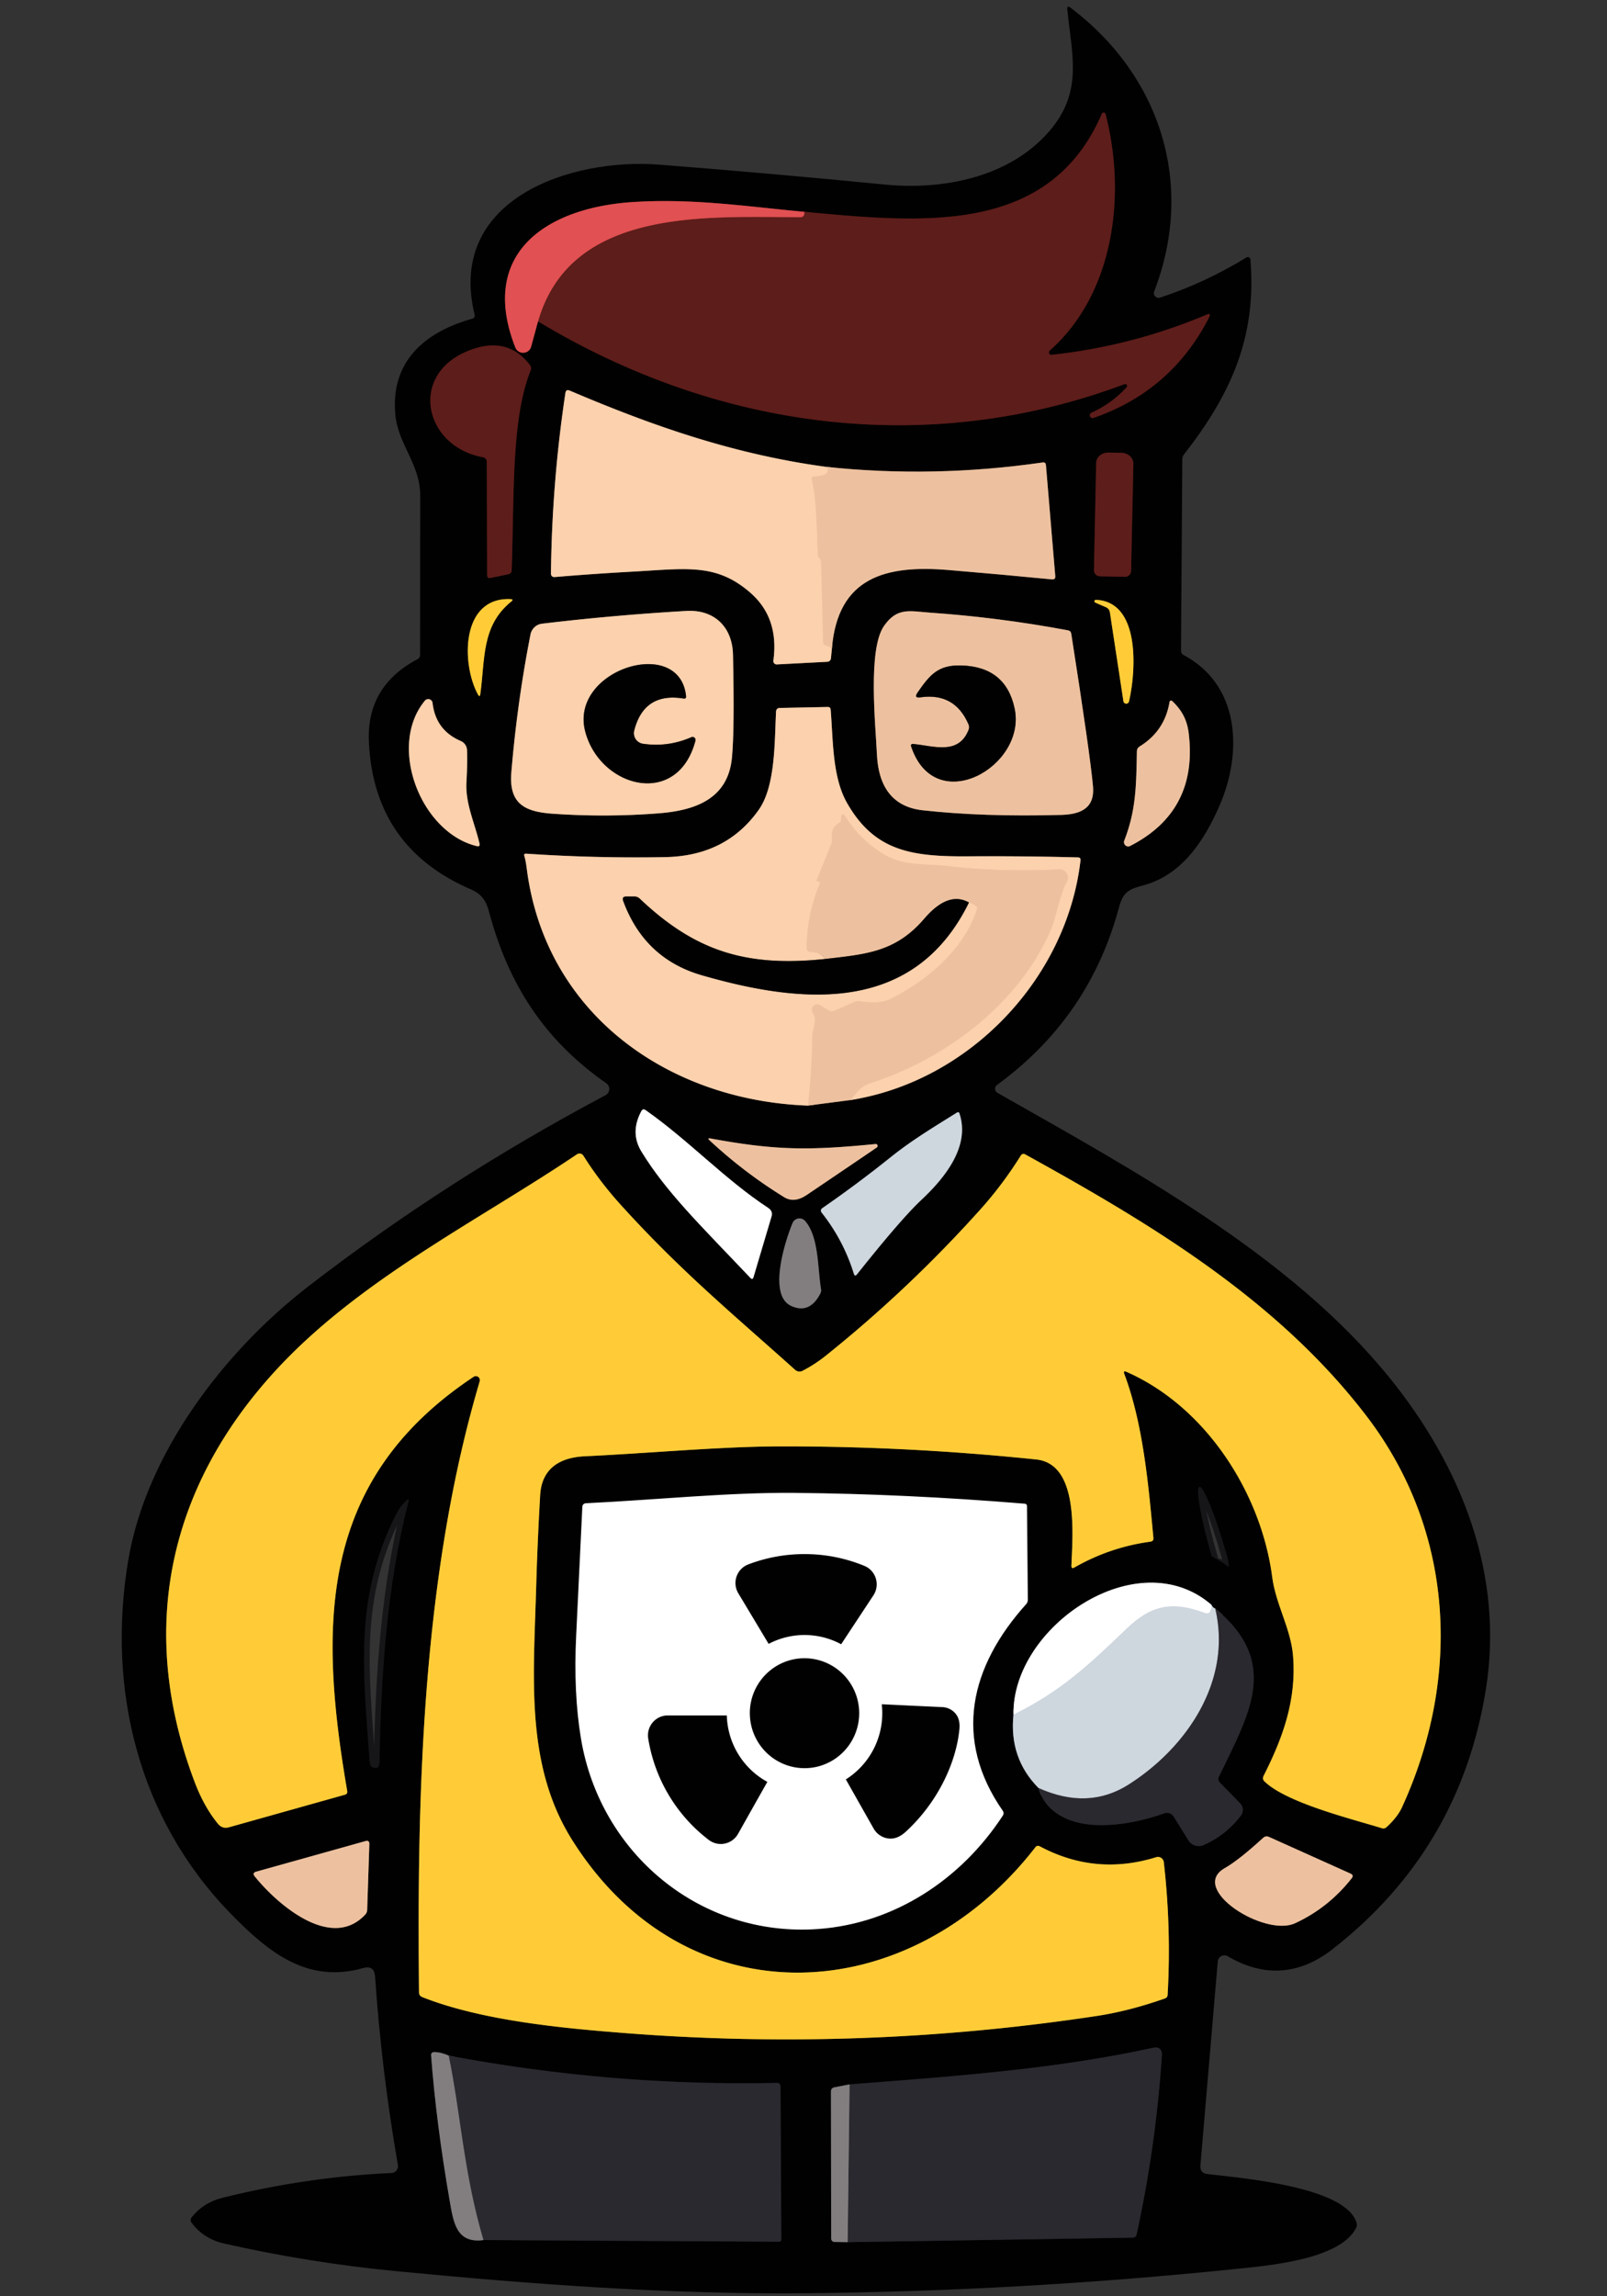 <?xml version="1.0" encoding="UTF-8" standalone="no"?>
<svg
   version="1.1"
   viewBox="0 0 350 500"
   id="svg391"
   sodipodi:docname="nuclear-boy.svg"
   inkscape:version="1.2.2 (b0a8486541, 2022-12-01)"
   width="350"
   height="500"
   xmlns:inkscape="http://www.inkscape.org/namespaces/inkscape"
   xmlns:sodipodi="http://sodipodi.sourceforge.net/DTD/sodipodi-0.dtd"
   xmlns="http://www.w3.org/2000/svg"
   xmlns:svg="http://www.w3.org/2000/svg">
  <rect x="0" y="0" width="350" height="500" fill="#333333" stroke="none"/>
  <defs
     id="defs395" />
  <sodipodi:namedview
     id="namedview393"
     pagecolor="#ffffff"
     bordercolor="#000000"
     borderopacity="0.25"
     inkscape:showpageshadow="2"
     inkscape:pageopacity="0.0"
     inkscape:pagecheckerboard="0"
     inkscape:deskcolor="#d1d1d1"
     showgrid="true"
     inkscape:zoom="2"
     inkscape:cx="146.25"
     inkscape:cy="153.75"
     inkscape:window-width="1366"
     inkscape:window-height="768"
     inkscape:window-x="0"
     inkscape:window-y="0"
     inkscape:window-maximized="1"
     inkscape:current-layer="svg391"
     inkscape:pageshadow="0">
    <inkscape:grid
       type="xygrid"
       id="grid1834"
       originx="0"
       originy="0" />
  </sodipodi:namedview>
  <g
     id="g2043"
     transform="matrix(0.998,0,0,1.003,-73.786,-2.011)">
    <path
       stroke="#71292a"
       vector-effect="non-scaling-stroke"
       d="m 249.442,47.99 c -12.467,-1.142 -24.375,-2.98 -37.537,-2.111 -18.539,1.229 -33.613,10.94 -25.517,31.552 a 1.825,1.825 0 0 0 3.464,-0.186 l 1.502,-5.476"
       id="path227"
       style="fill:none;stroke-width:2.483;stroke-linecap:butt" />
    <path
       stroke="#2f0f0e"
       vector-effect="non-scaling-stroke"
       d="m 191.354,71.769 c 39.089,23.481 85.008,29.652 127.984,13.634 a 0.422,0.422 0 0 1 0.459,0.683 q -3.278,3.551 -7.686,5.526 a 0.608,0.608 0 0 0 0.435,1.13 q 17.036,-5.861 25.244,-21.829 0.534,-1.043 -0.559,-0.584 -16.266,6.829 -33.812,8.704 a 0.522,0.534 21.3 0 1 -0.397,-0.919 c 14.131,-12.467 16.713,-33.924 12.181,-51.345 a 0.422,0.435 49.5 0 0 -0.807,-0.062 C 302.873,53.243 275.046,50.35 249.442,47.99"
       id="path229"
       style="fill:none;stroke-width:2.483;stroke-linecap:butt" />
    <path
       stroke="#9f3736"
       vector-effect="non-scaling-stroke"
       d="m 191.354,71.769 c 7.202,-24.959 37.388,-22.599 57.293,-22.624 q 0.646,0 0.795,-0.621 0.062,-0.261 0,-0.534"
       id="path231"
       style="fill:none;stroke-width:2.483;stroke-linecap:butt" />
    <path
       stroke="#2f0f0e"
       vector-effect="non-scaling-stroke"
       d="m 180.166,102.216 0.074,24.673 q 0,0.733 0.72,0.584 l 3.837,-0.782 q 0.782,-0.161 0.807,-0.969 c 0.571,-17.545 -0.037,-32.819 4.122,-43.299 q 0.261,-0.633 -0.161,-1.18 -4.843,-6.333 -13.088,-3.216 c -13.522,5.091 -10.083,20.935 2.893,23.245 a 0.969,0.956 5.4 0 1 0.795,0.944"
       id="path233"
       style="fill:none;stroke-width:2.483;stroke-linecap:butt" />
    <path
       stroke="#776150"
       vector-effect="non-scaling-stroke"
       d="m 255.476,142.845 c 1.279,-15.67 11.92,-18.228 25.53,-17.086 q 11.213,0.931 22.487,2.024 0.807,0.074 0.733,-0.733 l -2.036,-24.089 q -0.062,-0.658 -0.708,-0.559 -23.853,3.427 -47.26,0.956"
       id="path235"
       style="fill:none;stroke-width:2.483;stroke-linecap:butt" />
    <path
       stroke="#7f6957"
       vector-effect="non-scaling-stroke"
       d="m 254.222,103.359 c -19.818,-2.67 -37.45,-8.704 -55.977,-16.564 q -0.782,-0.323 -0.919,0.509 -2.943,19.458 -3.154,39.151 0,0.894 0.882,0.82 8.382,-0.708 17.086,-1.18 c 11.585,-0.633 18.055,-1.85 25.455,4.507 q 6.395,5.476 5.116,14.826 a 0.72,0.72 0 0 0 0.757,0.82 l 10.964,-0.571 q 0.77,-0.05 0.844,-0.807 l 0.199,-2.024"
       id="path237"
       style="fill:none;stroke-width:2.483;stroke-linecap:butt" />
    <path
       stroke="#f5c9a6"
       vector-effect="non-scaling-stroke"
       d="m 254.222,103.359 q 1.428,1.85 -2.682,2.099 -0.571,0.025 -0.447,0.584 c 1.229,5.588 0.993,10.94 1.341,16.639 q 0,0.137 0.099,0.224 0.174,0.161 0.31,0.335 0.273,0.36 0.286,0.807 l 0.447,17.396 q 0.012,0.596 0.596,0.72 0.944,0.211 1.304,0.683"
       id="path239"
       style="fill:none;stroke-width:2.483;stroke-linecap:butt" />
    <path
       stroke="#2f0f0e"
       vector-effect="non-scaling-stroke"
       d="m 313.949,127.113 5.488,0.112 a 1.316,1.316 0 0 0 1.341,-1.279 l 0.497,-23.245 a 2.645,2.334 1.2 0 0 -2.595,-2.384 l -2.831,-0.062 a 2.645,2.334 1.2 0 0 -2.695,2.272 l -0.484,23.245 a 1.316,1.316 0 0 0 1.279,1.341"
       id="path241"
       style="fill:none;stroke-width:2.483;stroke-linecap:butt" />
    <path
       stroke="#80671d"
       vector-effect="non-scaling-stroke"
       d="m 185.344,132.067 c -10.84,-0.447 -10.753,14.019 -7.127,20.675 q 0.422,0.782 0.546,-0.099 c 1.043,-7.574 0.211,-14.814 6.755,-20.054 q 0.608,-0.484 -0.174,-0.522"
       id="path243"
       style="fill:none;stroke-width:2.483;stroke-linecap:butt" />
    <path
       stroke="#80671d"
       vector-effect="non-scaling-stroke"
       d="m 320.319,154.294 c 1.49,-6.345 2.62,-21.656 -7.202,-22.065 a 0.31,0.31 0 0 0 -0.149,0.596 l 2.347,1.018 a 1.416,1.428 7.1 0 1 0.832,1.08 l 2.955,19.321 a 0.621,0.621 0 0 0 1.217,0.05"
       id="path245"
       style="fill:none;stroke-width:2.483;stroke-linecap:butt" />
    <path
       stroke="#7f6957"
       vector-effect="non-scaling-stroke"
       d="m 233.895,144.137 c -0.137,-6.06 -4.11,-9.859 -10.219,-9.499 q -16.18,0.944 -31.453,2.769 a 2.918,2.93 2.2 0 0 -2.521,2.347 q -2.893,14.677 -4.172,29.888 c -0.559,6.755 2.744,8.58 8.99,9.015 q 11.685,0.82 23.332,-0.099 c 8.171,-0.658 14.95,-3.328 15.807,-12.007 q 0.596,-6.035 0.236,-22.413"
       id="path247"
       style="fill:none;stroke-width:2.483;stroke-linecap:butt" />
    <path
       stroke="#776150"
       vector-effect="non-scaling-stroke"
       d="m 266.826,137.94 c -3.539,5.116 -1.813,21.469 -1.515,27.889 0.323,6.718 3.216,11.337 9.983,12.082 q 13.274,1.465 30.211,1.006 c 4.259,-0.112 7.388,-1.453 6.954,-6.221 q -0.633,-7.016 -4.743,-33.117 -0.099,-0.621 -0.708,-0.733 -15.025,-2.794 -30.099,-3.837 c -4.383,-0.31 -7.202,-1.254 -10.083,2.93"
       id="path249"
       style="fill:none;stroke-width:2.483;stroke-linecap:butt" />
    <path
       stroke="#7f6957"
       vector-effect="non-scaling-stroke"
       d="m 174.492,162.874 q -5.476,-2.334 -6.159,-8.257 a 0.944,0.956 61.6 0 0 -1.676,-0.497 c -8.233,9.909 -0.869,28.659 11.349,31.577 q 0.745,0.174 0.571,-0.571 c -1.055,-4.483 -3.142,-8.742 -2.844,-13.423 q 0.211,-3.514 0.124,-6.829 a 2.248,2.26 10.4 0 0 -1.366,-1.999"
       id="path251"
       style="fill:none;stroke-width:2.483;stroke-linecap:butt" />
    <path
       stroke="#776150"
       vector-effect="non-scaling-stroke"
       d="m 329.172,154.381 q -1.055,6.333 -6.544,9.685 a 1.192,1.217 74.6 0 0 -0.584,1.006 c -0.149,7.115 -0.112,12.69 -2.757,19.42 a 0.931,0.919 87.2 0 0 1.279,1.167 q 14.826,-7.55 12.79,-24.412 c -0.36,-2.993 -1.515,-5.079 -3.613,-7.053 a 0.348,0.335 26.5 0 0 -0.571,0.186"
       id="path253"
       style="fill:none;stroke-width:2.483;stroke-linecap:butt" />
    <path
       stroke="#776150"
       vector-effect="non-scaling-stroke"
       d="m 250.249,242.021 9.3,-1.204"
       id="path255"
       style="fill:none;stroke-width:2.483;stroke-linecap:butt" />
    <path
       stroke="#7f6957"
       vector-effect="non-scaling-stroke"
       d="m 259.549,240.817 c 25.989,-4.098 47.222,-26.424 50.19,-52.04 q 0.062,-0.621 -0.546,-0.633 -12.045,-0.323 -24.127,-0.236 c -12.243,0.087 -20.314,-1.155 -26.287,-11.598 -3.228,-5.65 -3.017,-13.597 -3.564,-20.24 q -0.05,-0.596 -0.633,-0.584 l -10.455,0.211 q -0.782,0.012 -0.832,0.795 c -0.335,6.395 -0.087,16.055 -3.725,21.246 q -7.115,10.095 -20.463,10.343 -15.124,0.273 -30.31,-0.745 -0.621,-0.05 -0.422,0.546 0.286,0.919 0.497,2.546 c 3.973,31.627 30.807,50.488 61.378,51.593"
       id="path257"
       style="fill:none;stroke-width:2.483;stroke-linecap:butt" />
    <path
       stroke="#f5c9a6"
       vector-effect="non-scaling-stroke"
       d="m 259.549,240.817 c 1.391,-1.651 2.111,-2.93 4.247,-3.626 16.279,-5.24 31.887,-16.8 39.114,-32.521 1.54,-3.328 2.024,-7.624 3.874,-11.312 a 1.813,1.8 12 0 0 -1.701,-2.62 c -8.071,0.373 -16.068,0.248 -24.089,-0.695 -4.706,-0.546 -9.623,-0.025 -13.684,-2.31 q -5.538,-3.104 -9.04,-8.717 a 0.41,0.41 0 0 0 -0.757,0.224 v 0.608 q 0,0.522 -0.459,0.795 -1.863,1.105 -1.552,3.315 0.099,0.671 -0.161,1.291 l -3.204,7.848 q -0.074,0.199 0.124,0.236 l 0.447,0.074 a 0.236,0.236 0 0 1 0.174,0.323 q -2.881,6.792 -2.918,14.118 a 0.807,0.795 2.3 0 0 0.757,0.807 q 2.757,0.149 3.166,1.552"
       id="path259"
       style="fill:none;stroke-width:2.483;stroke-linecap:butt" />
    <path
       stroke="#7f6957"
       vector-effect="non-scaling-stroke"
       d="m 253.887,210.208 c -17.036,1.751 -28.162,-1.614 -40.343,-13.113 a 1.676,1.639 66.3 0 0 -1.142,-0.459 h -1.788 q -1.031,0 -0.671,0.969 4.632,12.504 17.123,16.105 c 22.165,6.37 46.353,8.481 58.323,-15.77"
       id="path261"
       style="fill:none;stroke-width:2.483;stroke-linecap:butt" />
    <path
       stroke="#f5c9a6"
       vector-effect="non-scaling-stroke"
       d="m 285.389,197.94 q 1.999,0.695 1.776,1.391 c -2.831,8.816 -10.915,15.559 -18.899,19.545 q -2.359,1.167 -6.817,0.472 a 1.689,1.751 38.7 0 0 -0.944,0.124 l -4.52,1.962 a 1.366,1.378 49.2 0 1 -1.242,-0.087 l -1.85,-1.13 a 1.18,1.167 88.9 0 0 -1.589,1.651 c 1.093,1.639 -0.062,3.452 -0.087,4.93 q -0.099,7.574 -0.969,15.223"
       id="path263"
       style="fill:none;stroke-width:2.483;stroke-linecap:butt" />
    <path
       stroke="#776150"
       vector-effect="non-scaling-stroke"
       d="m 285.389,197.94 q -4.507,-2.558 -9.735,3.502 c -6.308,7.326 -12.777,7.723 -21.767,8.767"
       id="path265"
       style="fill:none;stroke-width:2.483;stroke-linecap:butt" />
    <path
       stroke="#808080"
       vector-effect="non-scaling-stroke"
       d="m 241.594,264.248 c -9.449,-6.171 -17.347,-14.665 -26.759,-21.233 q -0.596,-0.422 -0.944,0.224 -2.508,4.656 0.037,8.779 c 5.451,8.853 12.976,16.08 23.779,27.417 q 0.459,0.484 0.658,-0.149 l 3.924,-13.137 q 0.373,-1.204 -0.695,-1.9"
       id="path267"
       style="fill:none;stroke-width:2.483;stroke-linecap:butt" />
    <path
       stroke="#686c70"
       vector-effect="non-scaling-stroke"
       d="m 274.971,262.522 c 5.451,-5.066 10.654,-11.796 8.357,-18.75 q -0.149,-0.484 -0.584,-0.211 c -4.979,3.104 -9.785,5.948 -14.503,9.723 q -7.165,5.724 -14.876,11.026 a 0.633,0.633 0 0 0 -0.137,0.919 q 4.768,5.985 7.041,13.274 0.224,0.72 0.695,0.137 9.648,-12.057 14.007,-16.117"
       id="path269"
       style="fill:none;stroke-width:2.483;stroke-linecap:butt" />
    <path
       stroke="#776150"
       vector-effect="non-scaling-stroke"
       d="m 265.013,250.365 c -14.727,1.44 -21.941,1.378 -36.01,-1.204 q -0.82,-0.149 -0.199,0.422 7.512,6.954 16.254,12.318 2.21,1.353 4.942,-0.484 11.324,-7.612 15.286,-10.306 a 0.41,0.41 0 0 0 -0.273,-0.745"
       id="path271"
       style="fill:none;stroke-width:2.483;stroke-linecap:butt" />
    <path
       stroke="#80671d"
       vector-effect="non-scaling-stroke"
       d="m 319.785,299.823 c 17.471,7.649 29.416,26.486 31.788,44.528 0.807,6.06 4.085,11.225 4.557,17.21 0.72,9.325 -2.049,17.372 -6.432,25.964 q -0.36,0.683 0.199,1.217 c 4.805,4.644 18.949,8.108 25.592,10.145 q 0.596,0.186 1.055,-0.236 2.359,-2.148 3.365,-4.321 c 13.063,-28.373 11.3,-60.111 -7.761,-84.921 -19.309,-25.12 -46.788,-41.597 -74.528,-56.821 a 0.658,0.671 30.4 0 0 -0.882,0.236 q -3.949,6.308 -8.841,11.734 -15.571,17.272 -33.75,31.763 -2.384,1.9 -5.066,3.278 a 1.44,1.428 52.1 0 1 -1.627,-0.211 c -13.113,-11.722 -24.772,-21.233 -37.997,-35.761 q -4.706,-5.166 -8.208,-10.728 a 0.993,1.006 57.1 0 0 -1.403,-0.298 c -21.097,14.168 -46.974,26.883 -65.227,46.366 -24.089,25.716 -30.782,57.032 -18.141,90.062 q 2.012,5.24 5.017,8.903 0.969,1.167 2.421,0.757 l 25.294,-7.065 q 0.608,-0.174 0.497,-0.807 c -6.258,-36.271 -6.209,-67.574 27.591,-89.925 a 0.882,0.882 0 0 1 1.329,0.981 c -12.877,43.162 -13.659,91.676 -13.249,132.64 q 0,0.757 0.708,1.043 c 13.15,5.19 31.018,6.78 44.143,7.81 q 51.78,4.023 103.087,-3.713 7.041,-1.068 14.851,-3.8 0.546,-0.199 0.584,-0.782 0.82,-14.429 -0.832,-28.783 a 1.291,1.291 0 0 0 -1.676,-1.093 q -13.224,4.085 -25.381,-2.359 -0.584,-0.31 -0.981,0.211 c -27.293,35.041 -76.018,37.997 -101.051,-1.54 -10.244,-16.167 -8.469,-35.029 -7.897,-54.499 q 0.286,-10.207 0.882,-20.401 c 0.323,-5.724 4.172,-8.195 9.735,-8.456 14.267,-0.671 29.565,-2.123 42.777,-2.148 q 27.926,-0.037 55.753,2.844 c 9.313,0.969 7.947,16.155 7.674,23.021 q -0.037,0.832 0.683,0.41 7.736,-4.396 16.552,-5.588 0.733,-0.099 0.658,-0.832 c -1.068,-11.262 -2.198,-24.598 -6.345,-35.563 q -0.31,-0.82 0.484,-0.472"
       id="path273"
       style="fill:none;stroke-width:2.483;stroke-linecap:butt" />
    <path
       stroke="#424041"
       vector-effect="non-scaling-stroke"
       d="m 246.573,285.494 q 4.011,1.85 6.37,-2.645 0.261,-0.484 0.161,-1.018 c -0.757,-4.421 -0.435,-11.287 -3.464,-14.752 a 1.639,1.639 0 0 0 -2.744,0.447 c -1.577,3.8 -5.439,15.621 -0.323,17.968"
       id="path275"
       style="fill:none;stroke-width:2.483;stroke-linecap:butt" />
    <path
       stroke="#161518"
       vector-effect="non-scaling-stroke"
       d="m 339.118,341.483 3.005,0.683 c 0.138,-0.047 -0.182,-1.636 -0.224,-1.776 l -0.41,-1.44 c -2.349,-8.085 -4.948,-14.43 -5.799,-14.156 h -0.025 c -0.857,0.247 0.35,6.992 2.695,15.062 l 0.422,1.44 c 0.042,0.143 0.191,0.226 0.335,0.186"
       id="path277"
       style="fill:none;stroke-width:2.483;stroke-linecap:butt"
       sodipodi:nodetypes="ccccccccc" />
    <path
       stroke="#808080"
       vector-effect="non-scaling-stroke"
       d="m 297.558,328.445 q -26.113,-2.136 -50.426,-2.347 c -14.205,-0.124 -30.174,1.515 -45.273,2.248 q -0.807,0.037 -0.844,0.844 -0.646,13.746 -1.341,27.839 -0.621,12.529 1.055,22.475 c 4.222,25.045 26.2,43.125 51.78,41.275 16.614,-1.204 31.167,-10.728 40.294,-24.648 a 0.869,0.882 43.6 0 0 -0.012,-0.993 c -10.94,-15.633 -7.165,-31.341 5.091,-44.888 a 1.378,1.391 66 0 0 0.36,-0.931 l -0.186,-20.352 q -0.012,-0.484 -0.497,-0.522"
       id="path279"
       style="fill:#ffffff;fill-opacity:1;stroke:#ffffff;stroke-width:2.483;stroke-linecap:butt;stroke-opacity:1" />
    <path
       stroke="#161518"
       vector-effect="non-scaling-stroke"
       d="m 156.76,384.52 c 0.335,-19.11 1.602,-38.034 6.32,-56.523 q 0.224,-0.894 -0.447,-0.261 -1.391,1.291 -2.26,3.017 c -9.164,17.98 -7.19,33.874 -5.824,53.145 q 0.112,1.49 0.472,1.676 1.701,0.844 1.738,-1.055"
       id="path281"
       style="fill:none;stroke-width:2.483;stroke-linecap:butt" />
    <path
       stroke="#686c70"
       vector-effect="non-scaling-stroke"
       d="m 295.112,374.239 q -0.993,9.449 5.464,15.931"
       id="path283"
       style="fill:none;stroke-width:2.483;stroke-linecap:butt" />
    <path
       stroke="#161518"
       vector-effect="non-scaling-stroke"
       d="m 300.575,390.17 q 1.254,4.495 5.985,6.618 c 6.122,2.744 15.186,1.118 21.469,-1.13 a 1.714,1.714 0 0 1 2.036,0.708 l 3.241,5.178 a 2.632,2.632 0 0 0 3.291,1.018 q 4.868,-2.136 8.146,-6.407 a 2.049,2.036 41.4 0 0 -0.174,-2.67 l -4.445,-4.532 a 1.068,1.068 0 0 1 -0.199,-1.204 c 6.507,-13.485 13.609,-24.785 -0.782,-36.531"
       id="path285"
       style="fill:none;stroke-width:2.483;stroke-linecap:butt" />
    <path
       stroke="#686c70"
       vector-effect="non-scaling-stroke"
       d="m 339.143,351.218 q -0.571,-0.161 -0.832,-0.82"
       id="path287"
       style="fill:none;stroke-width:2.483;stroke-linecap:butt" />
    <path
       stroke="#808080"
       vector-effect="non-scaling-stroke"
       d="m 338.311,350.398 c -16.13,-13.858 -43.559,4.793 -43.199,23.841"
       id="path289"
       style="fill:none;stroke-width:2.483;stroke-linecap:butt" />
    <path
       stroke="#e7ebef"
       vector-effect="non-scaling-stroke"
       d="m 338.311,350.398 q 0.099,2.347 -1.602,1.714 c -6.904,-2.533 -11.498,-1.714 -16.9,3.452 -8.767,8.394 -14.59,13.696 -24.698,18.675"
       id="path291"
       style="fill:none;stroke-width:2.483;stroke-linecap:butt" />
    <path
       stroke="#7c8087"
       vector-effect="non-scaling-stroke"
       d="m 339.143,351.218 c 3.725,15.633 -6.171,30.161 -18.911,38.208 q -8.853,5.588 -19.656,0.745"
       id="path293"
       style="fill:none;stroke-width:2.483;stroke-linecap:butt" />
    <path
       stroke="#776150"
       vector-effect="non-scaling-stroke"
       d="m 341.192,407.579 c -7.897,4.507 8.704,15.012 15.372,11.945 q 7.276,-3.34 12.355,-9.76 0.522,-0.658 -0.236,-1.006 L 350.865,400.787 q -0.708,-0.31 -1.279,0.211 -5.302,4.83 -8.394,6.581"
       id="path295"
       style="fill:none;stroke-width:2.483;stroke-linecap:butt" />
    <path
       stroke="#776150"
       vector-effect="non-scaling-stroke"
       d="m 129.541,409.38 c 5.017,6.171 16.701,16.167 24.102,8.27 a 1.552,1.552 0 0 0 0.422,-1.031 l 0.472,-14.267 q 0.025,-0.906 -0.844,-0.658 l -23.816,6.631 q -0.981,0.273 -0.335,1.055"
       id="path297"
       style="fill:none;stroke-width:2.483;stroke-linecap:butt" />
    <path
       stroke="#424041"
       vector-effect="non-scaling-stroke"
       d="m 259.338,454.516 -3.266,0.621 q -0.807,0.149 -0.795,0.956 l 0.05,31.788 q 0,0.832 0.832,0.844 l 2.757,0.037"
       id="path299"
       style="fill:none;stroke-width:2.483;stroke-linecap:butt" />
    <path
       stroke="#161518"
       vector-effect="non-scaling-stroke"
       d="m 258.916,488.763 62.285,-0.981 a 0.807,0.807 0 0 0 0.77,-0.633 q 4.209,-19.185 5.513,-38.791 0.149,-2.248 -2.061,-1.763 c -21.643,4.706 -43.845,6.196 -66.084,7.922"
       id="path301"
       style="fill:none;stroke-width:2.483;stroke-linecap:butt" />
    <path
       stroke="#565458"
       vector-effect="non-scaling-stroke"
       d="m 258.916,488.763 0.422,-34.247"
       id="path303"
       style="fill:none;stroke-width:2.483;stroke-linecap:butt" />
    <path
       stroke="#161518"
       vector-effect="non-scaling-stroke"
       d="m 179.458,488.303 64.47,0.36 q 0.509,0 0.509,-0.509 l -0.174,-33.228 a 0.733,0.72 89.1 0 0 -0.745,-0.733 q -35.985,0.757 -71.647,-5.923"
       id="path305"
       style="fill:none;stroke-width:2.483;stroke-linecap:butt" />
    <path
       stroke="#424041"
       vector-effect="non-scaling-stroke"
       d="m 171.871,448.27 q -1.689,-0.757 -3.154,-0.77 -0.757,0 -0.695,0.757 1.105,14.677 4.098,31.8 c 0.782,4.458 1.465,9.052 7.339,8.245"
       id="path307"
       style="fill:none;stroke-width:2.483;stroke-linecap:butt" />
    <path
       stroke="#565458"
       vector-effect="non-scaling-stroke"
       d="m 171.871,448.27 c 2.632,12.678 3.266,25.505 7.587,40.033"
       id="path309"
       style="fill:none;stroke-width:2.483;stroke-linecap:butt" />
    <path
       stroke="#7f6957"
       vector-effect="non-scaling-stroke"
       d="m 214.251,163.47 a 2.322,2.322 0 0 1 -1.912,-2.868 q 2.136,-8.332 10.753,-6.954 0.633,0.099 0.559,-0.546 c -1.428,-13.262 -25.567,-5.687 -21.991,7.748 3.241,12.169 20.128,16.676 24.04,1.962 a 0.658,0.646 85.7 0 0 -0.882,-0.77 q -5.116,2.223 -10.567,1.428"
       id="path311"
       style="fill:none;stroke-width:2.483;stroke-linecap:butt" />
    <path
       stroke="#776150"
       vector-effect="non-scaling-stroke"
       d="m 274.176,152.357 q -0.869,1.254 0.633,1.031 7.5,-1.055 10.493,5.886 0.248,0.571 0.025,1.142 c -2.198,5.613 -7.649,3.514 -12.057,3.104 q -0.695,-0.074 -0.472,0.596 c 5.265,15.546 25.219,4.247 22.562,-8.295 q -1.925,-9.077 -11.647,-9.35 c -5.079,-0.149 -6.879,2.061 -9.536,5.886"
       id="path313"
       style="fill:none;stroke-width:2.483;stroke-linecap:butt" />
    <path
       fill="#010101"
       d="m 291.61,239.252 c 29.565,16.726 64.048,35.252 85.765,62.098 15.571,19.247 24.872,42.616 20.799,67.574 -3.767,23.137 -14.93,41.896 -33.489,56.275 -7.264,5.637 -15.025,6.072 -22.823,1.49 -0.926,-0.535 -2.093,0.071 -2.173,1.13 l -3.787,44.304 c -0.091,1.101 0.414,1.718 1.515,1.85 6.78,0.82 30.273,2.645 32.57,10.617 0.104,0.374 0.064,0.773 -0.112,1.118 -3.613,6.879 -19.16,8.146 -26.573,8.903 -31.002,3.179 -62.082,4.925 -93.24,5.24 -29.838,0.298 -60,-1.949 -89.689,-4.793 -12.649,-1.217 -25.174,-3.22 -37.574,-6.01 -2.947,-0.671 -5.302,-2.173 -7.065,-4.507 -0.262,-0.349 -0.252,-0.835 0.025,-1.18 1.755,-2.152 3.998,-3.564 6.73,-4.234 12.293,-3.038 24.59,-4.83 36.891,-5.377 0.894,-0.038 1.55,-0.857 1.391,-1.738 -2.376,-13.543 -4.036,-27.177 -4.979,-40.902 -0.116,-1.68 -0.985,-2.297 -2.608,-1.85 -12.156,3.402 -20.613,-3.278 -29.255,-12.181 -19.781,-20.401 -26.722,-48.365 -22.016,-76.291 3.924,-23.295 20.96,-45.434 39.338,-59.54 20.05,-15.414 41.664,-29.242 64.842,-41.486 1.004,-0.529 1.092,-1.933 0.161,-2.583 -13.535,-9.387 -21.382,-21.494 -25.592,-37.214 -0.671,-2.496 -1.602,-3.874 -4.122,-4.954 -14.015,-6.051 -21.382,-16.68 -22.103,-31.887 -0.389,-8.096 3.158,-14.106 10.642,-18.03 0.356,-0.19 0.534,-0.493 0.534,-0.906 0.017,-11.531 0.025,-23.055 0.025,-34.569 0,-6.904 -4.793,-11.039 -5.426,-17.558 -1.118,-11.622 6.469,-17.992 16.8,-20.873 0.439,-0.124 0.604,-0.406 0.497,-0.844 -6.171,-25.232 21.171,-34.098 40.281,-32.595 16.449,1.283 32.897,2.728 49.346,4.334 12.132,1.18 26.809,-1.329 35.712,-11.498 7.525,-8.618 5.004,-16.527 4.011,-26.523 -0.066,-0.654 0.166,-0.782 0.695,-0.385 19.644,14.752 27.256,38.332 18.266,61.589 -0.315,0.81 0.453,1.622 1.279,1.353 6.622,-2.177 12.91,-5.087 18.862,-8.729 0.363,-0.211 0.823,0.028 0.857,0.447 1.403,16.949 -4.358,29.404 -14.528,42.355 -0.217,0.273 -0.335,0.615 -0.335,0.969 l -0.286,41.585 c 0,0.439 0.17,0.749 0.509,0.931 12.392,6.531 12.926,21.146 7.935,32.632 -3.34,7.674 -8.27,15.199 -16.714,17.409 -3.117,0.82 -4.371,1.44 -5.265,4.768 -4.296,15.952 -13.17,28.804 -26.622,38.555 -0.603,0.436 -0.55,1.35 0.099,1.714 z M 249.442,47.99 c -12.467,-1.142 -24.375,-2.98 -37.537,-2.111 -18.539,1.229 -33.613,10.94 -25.517,31.552 0.638,1.645 3.006,1.517 3.464,-0.186 l 1.502,-5.476 c 39.089,23.481 85.008,29.652 127.984,13.634 0.419,-0.161 0.766,0.356 0.459,0.683 -2.185,2.368 -4.747,4.209 -7.686,5.526 -0.654,0.331 -0.273,1.323 0.435,1.13 11.358,-3.907 19.772,-11.184 25.244,-21.829 0.356,-0.695 0.17,-0.89 -0.559,-0.584 -10.844,4.553 -22.115,7.454 -33.812,8.704 -0.501,0.054 -0.771,-0.57 -0.397,-0.919 14.131,-12.467 16.713,-33.924 12.181,-51.345 -0.092,-0.393 -0.634,-0.434 -0.807,-0.062 -11.523,26.535 -39.35,23.642 -64.954,21.283 z m -69.275,54.226 0.074,24.673 c 0,0.488 0.24,0.683 0.72,0.584 l 3.837,-0.782 c 0.522,-0.108 0.791,-0.43 0.807,-0.969 0.571,-17.545 -0.037,-32.819 4.122,-43.299 0.174,-0.422 0.12,-0.815 -0.161,-1.18 -3.228,-4.222 -7.591,-5.294 -13.088,-3.216 -13.522,5.091 -10.083,20.935 2.893,23.245 0.461,0.084 0.795,0.481 0.795,0.944 z m 75.31,40.629 c 1.279,-15.67 11.92,-18.228 25.53,-17.086 7.475,0.621 14.971,1.296 22.487,2.024 0.538,0.05 0.782,-0.195 0.733,-0.733 l -2.036,-24.089 c -0.041,-0.439 -0.277,-0.625 -0.708,-0.559 -15.902,2.285 -31.655,2.603 -47.26,0.956 -19.818,-2.67 -37.45,-8.704 -55.977,-16.564 -0.522,-0.215 -0.828,-0.046 -0.919,0.509 -1.962,12.972 -3.013,26.022 -3.154,39.151 0,0.596 0.294,0.869 0.882,0.82 5.588,-0.472 11.283,-0.865 17.086,-1.18 11.585,-0.633 18.055,-1.85 25.455,4.507 4.263,3.651 5.969,8.593 5.116,14.826 -0.064,0.451 0.303,0.848 0.757,0.82 l 10.964,-0.571 c 0.513,-0.033 0.795,-0.302 0.844,-0.807 z m 58.472,-15.733 5.488,0.112 c 0.722,0.014 1.321,-0.557 1.341,-1.279 l 0.497,-23.245 c 0.024,-1.287 -1.137,-2.353 -2.595,-2.384 l -2.831,-0.062 c -1.458,-0.031 -2.664,0.985 -2.695,2.272 l -0.484,23.245 c -0.014,0.722 0.557,1.321 1.279,1.341 z m -128.605,4.954 c -10.84,-0.447 -10.753,14.019 -7.127,20.675 0.281,0.522 0.464,0.488 0.546,-0.099 1.043,-7.574 0.211,-14.814 6.755,-20.054 0.406,-0.323 0.348,-0.497 -0.174,-0.522 z m 134.975,22.227 c 1.49,-6.345 2.62,-21.656 -7.202,-22.065 -0.356,-0.036 -0.48,0.46 -0.149,0.596 l 2.347,1.018 c 0.442,0.193 0.755,0.6 0.832,1.08 l 2.955,19.321 c 0.105,0.671 1.057,0.71 1.217,0.05 z m -86.423,-10.157 c -0.137,-6.06 -4.11,-9.859 -10.219,-9.499 -10.786,0.629 -21.271,1.552 -31.453,2.769 -1.258,0.15 -2.277,1.098 -2.521,2.347 -1.929,9.785 -3.32,19.747 -4.172,29.888 -0.559,6.755 2.744,8.58 8.99,9.015 7.79,0.546 15.567,0.513 23.332,-0.099 8.17,-0.658 14.95,-3.328 15.807,-12.007 0.397,-4.023 0.476,-11.494 0.236,-22.413 z m 32.93,-6.196 c -3.539,5.116 -1.813,21.469 -1.515,27.889 0.323,6.718 3.216,11.337 9.983,12.082 8.849,0.977 18.92,1.312 30.211,1.006 4.259,-0.112 7.388,-1.453 6.954,-6.221 -0.422,-4.677 -2.003,-15.716 -4.743,-33.117 -0.066,-0.414 -0.302,-0.658 -0.708,-0.733 -10.017,-1.863 -20.05,-3.142 -30.099,-3.837 -4.383,-0.31 -7.202,-1.254 -10.083,2.93 z m -92.334,24.934 c -3.651,-1.556 -5.704,-4.309 -6.159,-8.257 -0.086,-0.83 -1.133,-1.14 -1.676,-0.497 -8.233,9.909 -0.869,28.659 11.349,31.577 0.497,0.116 0.687,-0.074 0.571,-0.571 -1.055,-4.483 -3.142,-8.742 -2.844,-13.423 0.141,-2.343 0.182,-4.619 0.124,-6.829 -0.03,-0.877 -0.562,-1.657 -1.366,-1.999 z m 154.681,-8.493 c -0.704,4.222 -2.885,7.45 -6.544,9.685 -0.356,0.217 -0.577,0.596 -0.584,1.006 -0.149,7.115 -0.112,12.69 -2.757,19.42 -0.309,0.8 0.526,1.562 1.279,1.167 9.884,-5.033 14.147,-13.17 12.79,-24.412 -0.36,-2.993 -1.515,-5.079 -3.613,-7.053 -0.205,-0.184 -0.531,-0.078 -0.571,0.186 z m -78.923,87.64 9.3,-1.204 c 25.989,-4.098 47.222,-26.424 50.19,-52.04 0.041,-0.414 -0.141,-0.625 -0.546,-0.633 -8.03,-0.215 -16.072,-0.294 -24.127,-0.236 -12.243,0.087 -20.314,-1.155 -26.287,-11.598 -3.228,-5.65 -3.017,-13.597 -3.564,-20.24 -0.033,-0.397 -0.244,-0.592 -0.633,-0.584 l -10.455,0.211 c -0.522,0.008 -0.799,0.273 -0.832,0.795 -0.335,6.395 -0.087,16.055 -3.725,21.246 -4.743,6.73 -11.565,10.178 -20.463,10.344 -10.083,0.182 -20.186,-0.066 -30.31,-0.745 -0.414,-0.033 -0.555,0.149 -0.422,0.546 0.19,0.613 0.356,1.461 0.497,2.546 3.973,31.627 30.807,50.488 61.378,51.593 z m -8.655,22.227 c -9.449,-6.171 -17.347,-14.665 -26.759,-21.233 -0.397,-0.281 -0.712,-0.207 -0.944,0.224 -1.672,3.104 -1.66,6.031 0.037,8.779 5.451,8.853 12.976,16.08 23.779,27.417 0.306,0.323 0.526,0.273 0.658,-0.149 l 3.924,-13.137 c 0.248,-0.803 0.017,-1.436 -0.695,-1.9 z m 33.377,-1.726 c 5.451,-5.066 10.654,-11.796 8.357,-18.75 -0.099,-0.323 -0.294,-0.393 -0.584,-0.211 -4.979,3.104 -9.785,5.948 -14.503,9.723 -4.776,3.816 -9.735,7.492 -14.876,11.026 -0.304,0.208 -0.367,0.631 -0.137,0.919 3.179,3.99 5.526,8.415 7.041,13.274 0.149,0.48 0.381,0.526 0.695,0.137 6.432,-8.038 11.101,-13.411 14.007,-16.117 z m -9.959,-12.156 c -14.727,1.44 -21.941,1.378 -36.01,-1.204 -0.546,-0.099 -0.613,0.041 -0.199,0.422 5.008,4.636 10.426,8.742 16.254,12.318 1.474,0.902 3.121,0.741 4.942,-0.484 7.55,-5.074 12.645,-8.51 15.286,-10.306 0.348,-0.24 0.148,-0.787 -0.273,-0.745 z m 54.772,49.458 c 17.471,7.649 29.416,26.486 31.788,44.528 0.807,6.06 4.085,11.225 4.557,17.21 0.72,9.325 -2.049,17.372 -6.432,25.964 -0.24,0.455 -0.174,0.861 0.199,1.217 4.805,4.644 18.949,8.108 25.592,10.145 0.397,0.124 0.749,0.045 1.055,-0.236 1.573,-1.432 2.695,-2.873 3.365,-4.321 13.063,-28.373 11.3,-60.111 -7.761,-84.921 -19.309,-25.12 -46.788,-41.597 -74.528,-56.821 -0.306,-0.169 -0.692,-0.065 -0.882,0.236 -2.632,4.205 -5.579,8.117 -8.841,11.734 -10.381,11.515 -21.631,22.103 -33.75,31.763 -1.589,1.267 -3.278,2.359 -5.066,3.278 -0.53,0.278 -1.179,0.193 -1.627,-0.211 -13.113,-11.722 -24.772,-21.233 -37.997,-35.761 -3.137,-3.444 -5.873,-7.02 -8.208,-10.728 -0.295,-0.476 -0.93,-0.611 -1.403,-0.298 -21.097,14.168 -46.974,26.883 -65.227,46.366 -24.089,25.716 -30.782,57.032 -18.141,90.062 1.341,3.493 3.013,6.461 5.017,8.903 0.646,0.778 1.453,1.031 2.421,0.757 l 25.294,-7.065 c 0.406,-0.116 0.571,-0.385 0.497,-0.807 -6.258,-36.271 -6.209,-67.574 27.591,-89.925 0.683,-0.445 1.553,0.197 1.329,0.981 -12.877,43.162 -13.659,91.676 -13.249,132.64 0,0.505 0.236,0.853 0.708,1.043 13.15,5.19 31.018,6.78 44.143,7.81 34.52,2.682 68.882,1.445 103.087,-3.713 4.694,-0.712 9.644,-1.978 14.851,-3.8 0.364,-0.132 0.559,-0.393 0.584,-0.782 0.546,-9.619 0.269,-19.213 -0.832,-28.783 -0.087,-0.813 -0.898,-1.341 -1.676,-1.093 -8.816,2.724 -17.276,1.937 -25.381,-2.359 -0.389,-0.207 -0.716,-0.137 -0.981,0.211 -27.293,35.041 -76.018,37.997 -101.051,-1.54 -10.244,-16.167 -8.469,-35.029 -7.897,-54.499 0.19,-6.805 0.484,-13.605 0.882,-20.401 0.323,-5.724 4.172,-8.195 9.735,-8.456 14.267,-0.671 29.565,-2.123 42.777,-2.148 18.617,-0.025 37.202,0.923 55.753,2.844 9.313,0.969 7.947,16.155 7.674,23.021 -0.025,0.555 0.203,0.691 0.683,0.41 5.157,-2.93 10.675,-4.793 16.552,-5.588 0.488,-0.066 0.708,-0.344 0.658,-0.832 -1.068,-11.262 -2.198,-24.598 -6.345,-35.563 -0.207,-0.546 -0.045,-0.704 0.484,-0.472 z m -73.212,-14.329 c 2.674,1.233 4.797,0.352 6.37,-2.645 0.174,-0.323 0.228,-0.662 0.161,-1.018 -0.757,-4.421 -0.435,-11.287 -3.464,-14.752 -0.799,-0.911 -2.276,-0.67 -2.744,0.447 -1.577,3.8 -5.439,15.621 -0.323,17.968 z m 95.516,56.666 0.006,0.007 c 0.138,-0.047 -0.154,-1.637 -0.195,-1.777 l -0.41,-1.44 c -2.349,-8.085 -4.948,-14.43 -5.799,-14.156 h -0.025 c -0.857,0.247 0.35,6.992 2.695,15.062 l 1.178,0.647 c 0.008,5.8e-4 1.428,0.919 1.428,0.919 z M 297.558,328.445 c -17.409,-1.424 -34.218,-2.206 -50.426,-2.347 -14.205,-0.124 -30.174,1.515 -45.273,2.248 -0.538,0.025 -0.82,0.306 -0.844,0.844 -0.43,9.164 -0.877,18.444 -1.341,27.839 -0.414,8.353 -0.062,15.844 1.055,22.475 4.222,25.045 26.2,43.125 51.78,41.275 16.614,-1.204 31.167,-10.728 40.294,-24.648 0.202,-0.305 0.197,-0.7 -0.012,-0.993 -10.94,-15.633 -7.165,-31.341 5.091,-44.888 0.232,-0.256 0.36,-0.588 0.36,-0.931 l -0.186,-20.352 c -0.008,-0.323 -0.174,-0.497 -0.497,-0.522 z M 156.76,384.52 c 0.335,-19.11 1.602,-38.034 6.32,-56.523 0.149,-0.596 0,-0.683 -0.447,-0.261 -0.927,0.861 -1.68,1.867 -2.26,3.017 -9.164,17.98 -7.19,33.874 -5.824,53.145 0.074,0.993 0.232,1.552 0.472,1.676 1.134,0.563 1.714,0.211 1.738,-1.055 z m 138.352,-10.281 c -0.662,6.3 1.159,11.61 5.464,15.931 0.836,2.997 2.831,5.203 5.985,6.618 6.122,2.744 15.186,1.118 21.469,-1.13 0.761,-0.274 1.61,0.021 2.036,0.708 l 3.241,5.178 c 0.692,1.109 2.093,1.543 3.291,1.018 3.245,-1.424 5.96,-3.56 8.146,-6.407 0.614,-0.805 0.54,-1.943 -0.174,-2.67 l -4.445,-4.532 c -0.312,-0.32 -0.391,-0.801 -0.199,-1.204 6.507,-13.485 13.609,-24.785 -0.782,-36.531 -0.381,-0.108 -0.658,-0.381 -0.832,-0.82 -16.13,-13.858 -43.559,4.793 -43.199,23.841 z m 46.08,33.34 c -7.897,4.507 8.704,15.012 15.372,11.945 4.851,-2.227 8.969,-5.48 12.355,-9.76 0.348,-0.439 0.269,-0.774 -0.236,-1.006 L 350.865,400.787 c -0.472,-0.207 -0.898,-0.137 -1.279,0.211 -3.535,3.22 -6.333,5.414 -8.394,6.581 z m -211.651,1.8 c 5.017,6.171 16.701,16.167 24.102,8.27 0.263,-0.279 0.414,-0.647 0.422,-1.031 l 0.472,-14.267 c 0.017,-0.604 -0.265,-0.824 -0.844,-0.658 l -23.816,6.631 c -0.654,0.182 -0.766,0.534 -0.335,1.055 z m 129.797,45.136 -3.266,0.621 c -0.538,0.099 -0.803,0.418 -0.795,0.956 l 0.05,31.788 c 0,0.555 0.277,0.836 0.832,0.844 l 2.757,0.037 62.284,-0.981 c 0.372,-0.008 0.69,-0.27 0.77,-0.633 2.806,-12.79 4.644,-25.72 5.513,-38.791 0.099,-1.498 -0.588,-2.086 -2.061,-1.763 -21.643,4.706 -43.845,6.196 -66.084,7.922 z m -79.88,33.787 64.47,0.36 c 0.339,0 0.509,-0.17 0.509,-0.509 l -0.174,-33.228 c 2e-5,-0.415 -0.338,-0.747 -0.745,-0.733 -23.99,0.505 -47.872,-1.469 -71.647,-5.923 -1.126,-0.505 -2.177,-0.762 -3.154,-0.77 -0.505,0 -0.737,0.252 -0.695,0.757 0.737,9.785 2.103,20.385 4.098,31.8 0.782,4.458 1.465,9.052 7.339,8.245 z"
       id="path319"
       style="stroke-width:1.242"
       sodipodi:nodetypes="cccccccccccccccccccccccccccccccsccccccccccccccccccccccsccccccccccccccsscccccccccccccccccccccccccccccccccccccscscccssscccccssscccccccsscccccccccccccccccccccccccccccccccccccccccsccccccssccccccccccccccccccccccccccccccccccccccccccccccccccccccccccccccccccccccccccccccccscccccccccccsscccccccccccccccccccccccccccccccccccccccccccccsccccccccccc" />
    <path
       fill="#5d1d1a"
       d="m 191.354,71.769 c 7.202,-24.958 37.388,-22.599 57.293,-22.624 q 0.646,0 0.795,-0.621 0.062,-0.261 0,-0.534 c 25.604,2.359 53.431,5.252 64.954,-21.283 a 0.422,0.435 49.5 0 1 0.807,0.062 c 4.532,17.421 1.949,38.878 -12.181,51.345 a 0.522,0.534 21.3 0 0 0.397,0.919 q 17.545,-1.875 33.812,-8.704 1.093,-0.459 0.559,0.584 -8.208,15.968 -25.244,21.829 a 0.608,0.608 0 0 1 -0.435,-1.13 q 4.408,-1.974 7.686,-5.526 a 0.422,0.422 0 0 0 -0.459,-0.683 c -42.976,16.018 -88.894,9.847 -127.984,-13.634 z"
       id="path321"
       style="stroke-width:1.242" />
    <path
       fill="#e15052"
       d="m 249.442,47.99 q 0.062,0.273 0,0.534 -0.149,0.621 -0.795,0.621 c -19.905,0.025 -50.091,-2.334 -57.293,22.624 l -1.502,5.476 a 1.825,1.825 0 0 1 -3.464,0.186 c -8.096,-20.612 6.978,-30.323 25.517,-31.552 13.162,-0.869 25.07,0.969 37.537,2.111 z"
       id="path323"
       style="stroke-width:1.242" />
    <path
       fill="#5d1d1a"
       d="m 179.371,101.272 c -12.976,-2.31 -16.415,-18.154 -2.893,-23.245 q 8.245,-3.117 13.088,3.216 0.422,0.546 0.161,1.18 c -4.16,10.48 -3.551,25.753 -4.122,43.299 q -0.025,0.807 -0.807,0.969 l -3.837,0.782 q -0.72,0.149 -0.72,-0.584 l -0.074,-24.673 a 0.969,0.956 5.4 0 0 -0.795,-0.944 z"
       id="path325"
       style="stroke-width:1.242" />
    <path
       fill="#fcd1ad"
       d="m 254.222,103.359 q 1.428,1.85 -2.682,2.098 -0.571,0.025 -0.447,0.584 c 1.229,5.588 0.993,10.94 1.341,16.639 q 0,0.137 0.099,0.224 0.174,0.161 0.31,0.335 0.273,0.36 0.286,0.807 l 0.447,17.396 q 0.012,0.596 0.596,0.72 0.944,0.211 1.304,0.683 l -0.199,2.024 q -0.074,0.757 -0.844,0.807 l -10.964,0.571 a 0.72,0.72 0 0 1 -0.757,-0.82 q 1.279,-9.35 -5.116,-14.826 c -7.401,-6.358 -13.87,-5.141 -25.455,-4.507 q -8.704,0.472 -17.086,1.18 -0.882,0.075 -0.882,-0.82 0.211,-19.694 3.154,-39.151 0.137,-0.832 0.919,-0.509 c 18.526,7.86 36.159,13.895 55.977,16.564 z"
       id="path327"
       style="stroke-width:1.242" />
    <path
       fill="#5d1d1a"
       d="m 313.949,127.113 a 1.316,1.316 0 0 1 -1.279,-1.341 l 0.484,-23.245 a 2.645,2.334 1.2 0 1 2.695,-2.272 l 2.831,0.062 a 2.645,2.334 1.2 0 1 2.595,2.384 l -0.497,23.245 a 1.316,1.316 0 0 1 -1.341,1.279 z"
       id="path329"
       style="stroke-width:1.242" />
    <path
       fill="#edc19f"
       d="m 255.476,142.845 q -0.36,-0.472 -1.304,-0.683 -0.584,-0.124 -0.596,-0.72 l -0.447,-17.396 q -0.012,-0.447 -0.286,-0.807 -0.137,-0.174 -0.31,-0.335 -0.099,-0.087 -0.099,-0.224 c -0.348,-5.699 -0.112,-11.051 -1.341,-16.639 q -0.124,-0.559 0.447,-0.584 4.11,-0.248 2.682,-2.098 23.406,2.471 47.26,-0.956 0.646,-0.099 0.708,0.559 l 2.036,24.089 q 0.075,0.807 -0.733,0.733 -11.275,-1.093 -22.487,-2.024 c -13.609,-1.142 -24.251,1.416 -25.53,17.086 z"
       id="path331"
       style="stroke-width:1.242" />
    <path
       fill="#ffcc38"
       d="m 178.217,152.742 c -3.626,-6.656 -3.713,-21.122 7.127,-20.675 q 0.782,0.037 0.174,0.522 c -6.544,5.24 -5.712,12.479 -6.755,20.054 q -0.124,0.882 -0.546,0.099 z"
       id="path333"
       style="stroke-width:1.242" />
    <path
       fill="#ffcc38"
       d="m 320.319,154.294 a 0.621,0.621 0 0 1 -1.217,-0.05 l -2.955,-19.321 a 1.416,1.428 7.1 0 0 -0.832,-1.08 l -2.347,-1.018 a 0.31,0.31 0 0 1 0.149,-0.596 c 9.822,0.41 8.692,15.72 7.202,22.065 z"
       id="path335"
       style="stroke-width:1.242" />
    <path
       fill="#fcd1ad"
       d="m 223.676,134.637 c 6.109,-0.36 10.083,3.44 10.219,9.499 q 0.36,16.378 -0.236,22.413 c -0.857,8.68 -7.637,11.349 -15.807,12.007 q -11.647,0.919 -23.332,0.099 c -6.246,-0.435 -9.549,-2.26 -8.99,-9.015 q 1.279,-15.211 4.172,-29.888 a 2.918,2.93 2.2 0 1 2.521,-2.347 q 15.273,-1.825 31.453,-2.769 z m -9.425,28.833 a 2.322,2.322 0 0 1 -1.912,-2.868 q 2.136,-8.332 10.753,-6.954 0.633,0.099 0.559,-0.546 c -1.428,-13.262 -25.567,-5.687 -21.991,7.748 3.241,12.169 20.128,16.676 24.04,1.962 a 0.658,0.646 85.7 0 0 -0.882,-0.77 q -5.116,2.223 -10.567,1.428 z"
       id="path337"
       style="stroke-width:1.242" />
    <path
       fill="#edc19f"
       d="m 266.826,137.94 c 2.881,-4.185 5.699,-3.241 10.083,-2.93 q 15.074,1.043 30.099,3.837 0.608,0.112 0.708,0.733 4.11,26.101 4.743,33.117 c 0.435,4.768 -2.695,6.109 -6.954,6.221 q -16.937,0.459 -30.211,-1.006 c -6.767,-0.745 -9.661,-5.364 -9.983,-12.082 -0.298,-6.42 -2.024,-22.773 1.515,-27.889 z m 7.351,14.416 q -0.869,1.254 0.633,1.031 7.5,-1.055 10.493,5.886 0.248,0.571 0.025,1.142 c -2.198,5.613 -7.649,3.514 -12.057,3.104 q -0.695,-0.075 -0.472,0.596 c 5.265,15.546 25.219,4.247 22.562,-8.295 q -1.925,-9.077 -11.647,-9.35 c -5.079,-0.149 -6.879,2.061 -9.536,5.886 z"
       id="path339"
       style="stroke-width:1.242" />
    <path
       fill="#010101"
       d="m 214.251,163.47 q 5.451,0.795 10.567,-1.428 a 0.658,0.646 85.7 0 1 0.882,0.77 c -3.911,14.714 -20.799,10.207 -24.04,-1.962 -3.576,-13.435 20.563,-21.01 21.991,-7.748 q 0.074,0.646 -0.559,0.546 -8.618,-1.378 -10.753,6.954 a 2.322,2.322 0 0 0 1.912,2.868 z"
       id="path341"
       style="stroke-width:1.242" />
    <path
       fill="#010101"
       d="m 274.176,152.357 c 2.657,-3.824 4.458,-6.035 9.536,-5.886 q 9.723,0.273 11.647,9.35 c 2.657,12.541 -17.297,23.841 -22.562,8.295 q -0.224,-0.671 0.472,-0.596 c 4.408,0.41 9.859,2.508 12.057,-3.104 q 0.224,-0.571 -0.025,-1.142 -2.993,-6.941 -10.493,-5.886 -1.502,0.224 -0.633,-1.031 z"
       id="path343"
       style="stroke-width:1.242" />
    <path
       fill="#fcd1ad"
       d="m 174.492,162.874 a 2.248,2.26 10.4 0 1 1.366,1.999 q 0.087,3.315 -0.124,6.829 c -0.298,4.681 1.788,8.94 2.844,13.423 q 0.174,0.745 -0.571,0.571 c -12.218,-2.918 -19.582,-21.668 -11.349,-31.577 a 0.944,0.956 61.6 0 1 1.676,0.497 q 0.683,5.923 6.159,8.257 z"
       id="path345"
       style="stroke-width:1.242" />
    <path
       fill="#edc19f"
       d="m 329.172,154.381 a 0.348,0.335 26.5 0 1 0.571,-0.186 c 2.098,1.974 3.253,4.06 3.613,7.053 q 2.036,16.863 -12.79,24.412 a 0.931,0.919 87.2 0 1 -1.279,-1.167 c 2.645,-6.73 2.608,-12.305 2.757,-19.42 a 1.192,1.217 74.6 0 1 0.584,-1.006 q 5.488,-3.353 6.544,-9.685 z"
       id="path347"
       style="stroke-width:1.242" />
    <path
       fill="#fcd1ad"
       d="m 259.549,240.817 c 1.391,-1.651 2.111,-2.93 4.247,-3.626 16.279,-5.24 31.887,-16.8 39.114,-32.521 1.54,-3.328 2.024,-7.624 3.874,-11.312 a 1.813,1.8 12 0 0 -1.701,-2.62 c -8.071,0.373 -16.068,0.248 -24.089,-0.695 -4.706,-0.546 -9.623,-0.025 -13.684,-2.31 q -5.538,-3.104 -9.04,-8.717 a 0.41,0.41 0 0 0 -0.757,0.224 v 0.608 q 0,0.522 -0.459,0.795 -1.863,1.105 -1.552,3.315 0.099,0.671 -0.161,1.291 l -3.204,7.848 q -0.074,0.199 0.124,0.236 l 0.447,0.075 a 0.236,0.236 0 0 1 0.174,0.323 q -2.881,6.792 -2.918,14.118 a 0.807,0.795 2.3 0 0 0.757,0.807 q 2.757,0.149 3.166,1.552 c -17.036,1.751 -28.162,-1.614 -40.343,-13.113 a 1.676,1.639 66.3 0 0 -1.142,-0.459 h -1.788 q -1.031,0 -0.671,0.969 4.632,12.504 17.123,16.105 c 22.165,6.37 46.353,8.481 58.323,-15.77 q 1.999,0.695 1.776,1.391 c -2.831,8.816 -10.915,15.559 -18.899,19.545 q -2.359,1.167 -6.817,0.472 a 1.689,1.751 38.7 0 0 -0.944,0.124 l -4.52,1.962 a 1.366,1.378 49.2 0 1 -1.242,-0.087 l -1.85,-1.13 a 1.18,1.167 88.9 0 0 -1.589,1.651 c 1.093,1.639 -0.062,3.452 -0.087,4.93 q -0.099,7.574 -0.969,15.223 c -30.571,-1.105 -57.405,-19.967 -61.378,-51.593 q -0.211,-1.627 -0.497,-2.546 -0.199,-0.596 0.422,-0.546 15.186,1.018 30.31,0.745 13.348,-0.248 20.463,-10.344 c 3.638,-5.19 3.39,-14.851 3.725,-21.246 q 0.05,-0.782 0.832,-0.795 l 10.455,-0.211 q 0.584,-0.012 0.633,0.584 c 0.546,6.643 0.335,14.59 3.564,20.24 5.973,10.443 14.044,11.685 26.287,11.598 q 12.082,-0.087 24.127,0.236 0.608,0.012 0.546,0.633 c -2.968,25.617 -24.201,47.943 -50.19,52.04 z"
       id="path349"
       style="stroke-width:1.242" />
    <path
       fill="#edc19f"
       d="m 259.549,240.817 -9.3,1.204 q 0.869,-7.649 0.969,-15.223 c 0.025,-1.478 1.18,-3.291 0.087,-4.93 a 1.18,1.167 88.9 0 1 1.589,-1.651 l 1.85,1.13 a 1.366,1.378 49.2 0 0 1.242,0.087 l 4.52,-1.962 a 1.689,1.751 38.7 0 1 0.944,-0.124 q 4.458,0.695 6.817,-0.472 c 7.984,-3.986 16.068,-10.728 18.899,-19.545 q 0.224,-0.695 -1.776,-1.391 -4.507,-2.558 -9.735,3.502 c -6.308,7.326 -12.777,7.723 -21.767,8.767 q -0.41,-1.403 -3.166,-1.552 a 0.807,0.795 2.3 0 1 -0.757,-0.807 q 0.037,-7.326 2.918,-14.118 a 0.236,0.236 0 0 0 -0.174,-0.323 l -0.447,-0.075 q -0.199,-0.037 -0.124,-0.236 l 3.204,-7.848 q 0.261,-0.621 0.161,-1.291 -0.31,-2.21 1.552,-3.315 0.459,-0.273 0.459,-0.795 v -0.608 a 0.41,0.41 0 0 1 0.757,-0.224 q 3.502,5.613 9.04,8.717 c 4.06,2.285 8.978,1.763 13.684,2.31 8.021,0.944 16.018,1.068 24.089,0.695 a 1.813,1.8 12 0 1 1.701,2.62 c -1.85,3.688 -2.334,7.984 -3.874,11.312 -7.227,15.72 -22.835,27.281 -39.114,32.521 -2.136,0.695 -2.856,1.974 -4.247,3.626 z"
       id="path351"
       style="stroke-width:1.242" />
    <path
       fill="#010101"
       d="m 253.887,210.208 c 8.99,-1.043 15.459,-1.44 21.767,-8.767 q 5.228,-6.06 9.735,-3.502 c -11.97,24.251 -36.159,22.14 -58.323,15.77 q -12.492,-3.601 -17.123,-16.105 -0.36,-0.969 0.671,-0.969 h 1.788 a 1.676,1.639 66.3 0 1 1.142,0.459 c 12.181,11.498 23.307,14.863 40.343,13.113 z"
       id="path353"
       style="stroke-width:1.242" />
    <path
       fill="#ffffff"
       d="m 241.594,264.248 q 1.068,0.695 0.695,1.9 l -3.924,13.137 q -0.199,0.633 -0.658,0.149 c -10.803,-11.337 -18.328,-18.564 -23.779,-27.417 q -2.546,-4.122 -0.037,-8.779 0.348,-0.646 0.944,-0.224 c 9.412,6.569 17.31,15.062 26.759,21.233 z"
       id="path355"
       style="stroke-width:1.242" />
    <path
       fill="#ced6de"
       d="m 274.971,262.522 q -4.358,4.06 -14.007,16.117 -0.472,0.584 -0.695,-0.137 -2.272,-7.289 -7.041,-13.274 a 0.633,0.633 0 0 1 0.137,-0.919 q 7.711,-5.302 14.876,-11.026 c 4.719,-3.775 9.524,-6.618 14.503,-9.723 q 0.435,-0.273 0.584,0.211 c 2.297,6.954 -2.906,13.684 -8.357,18.75 z"
       id="path357"
       style="stroke-width:1.242" />
    <path
       fill="#edc19f"
       d="m 229.003,249.161 c 14.069,2.583 21.283,2.645 36.01,1.204 a 0.41,0.41 0 0 1 0.273,0.745 q -3.961,2.695 -15.286,10.306 -2.732,1.838 -4.942,0.484 -8.742,-5.364 -16.254,-12.318 -0.621,-0.571 0.199,-0.422 z"
       id="path359"
       style="stroke-width:1.242" />
    <path
       fill="#ffcc38"
       d="m 319.3,300.295 c 4.147,10.964 5.277,24.3 6.345,35.563 q 0.074,0.733 -0.658,0.832 -8.816,1.192 -16.552,5.588 -0.72,0.422 -0.683,-0.41 c 0.273,-6.867 1.639,-22.053 -7.674,-23.021 q -27.827,-2.881 -55.753,-2.844 c -13.212,0.025 -28.51,1.478 -42.777,2.148 -5.563,0.261 -9.412,2.732 -9.735,8.456 q -0.596,10.194 -0.882,20.401 c -0.571,19.47 -2.347,38.332 7.897,54.499 25.033,39.536 73.758,36.581 101.051,1.54 q 0.397,-0.522 0.981,-0.211 12.156,6.445 25.381,2.359 a 1.291,1.291 0 0 1 1.676,1.093 q 1.651,14.354 0.832,28.783 -0.037,0.584 -0.584,0.782 -7.81,2.732 -14.851,3.8 -51.308,7.736 -103.087,3.713 c -13.125,-1.031 -30.993,-2.62 -44.143,-7.81 q -0.708,-0.286 -0.708,-1.043 c -0.41,-40.964 0.373,-89.478 13.249,-132.64 a 0.882,0.882 0 0 0 -1.329,-0.981 c -33.8,22.351 -33.849,53.655 -27.591,89.925 q 0.112,0.633 -0.497,0.807 l -25.294,7.065 q -1.453,0.41 -2.421,-0.757 -3.005,-3.663 -5.017,-8.903 c -12.641,-33.03 -5.948,-64.346 18.141,-90.062 18.253,-19.483 44.131,-32.198 65.227,-46.366 a 0.993,1.006 57.1 0 1 1.403,0.298 q 3.502,5.563 8.208,10.728 c 13.224,14.528 24.884,24.04 37.997,35.761 a 1.44,1.428 52.1 0 0 1.627,0.211 q 2.682,-1.378 5.066,-3.278 18.179,-14.491 33.75,-31.763 4.892,-5.426 8.841,-11.734 a 0.658,0.671 30.4 0 1 0.882,-0.236 c 27.74,15.223 55.219,31.701 74.528,56.821 19.06,24.809 20.824,56.548 7.761,84.921 q -1.006,2.173 -3.365,4.321 -0.459,0.422 -1.055,0.236 c -6.643,-2.036 -20.786,-5.501 -25.592,-10.145 q -0.559,-0.534 -0.199,-1.217 c 4.383,-8.593 7.152,-16.639 6.432,-25.964 -0.472,-5.985 -3.75,-11.151 -4.557,-17.21 -2.372,-18.042 -14.317,-36.879 -31.788,-44.528 q -0.795,-0.348 -0.484,0.472 z"
       id="path361"
       style="stroke-width:1.242" />
    <path
       fill="#827e80"
       d="m 246.573,285.494 c -5.116,-2.347 -1.254,-14.168 0.323,-17.968 a 1.639,1.639 0 0 1 2.744,-0.447 c 3.03,3.464 2.707,10.331 3.464,14.752 q 0.099,0.534 -0.161,1.018 -2.359,4.495 -6.37,2.645 z"
       id="path363"
       style="stroke-width:1.242" />
    <path
       fill="#ffffff"
       d="m 338.311,350.398 q 0.099,2.347 -1.602,1.714 c -6.904,-2.533 -11.498,-1.714 -16.9,3.452 -8.767,8.394 -14.59,13.696 -24.698,18.675 -0.36,-19.048 27.069,-37.699 43.199,-23.841 z"
       id="path373"
       style="stroke-width:1.242" />
    <path
       fill="#ced6de"
       d="m 338.311,350.398 q 0.261,0.658 0.832,0.82 c 3.725,15.633 -6.171,30.161 -18.911,38.208 q -8.853,5.588 -19.656,0.745 -6.457,-6.482 -5.464,-15.931 c 10.108,-4.979 15.931,-10.281 24.698,-18.675 5.401,-5.166 9.996,-5.985 16.9,-3.452 q 1.701,0.633 1.602,-1.714 z"
       id="path375"
       style="stroke-width:1.242" />
    <path
       fill="#2a292f"
       d="m 339.143,351.218 c 14.391,11.747 7.289,23.046 0.782,36.531 a 1.068,1.068 0 0 0 0.199,1.204 l 4.445,4.532 a 2.049,2.036 41.4 0 1 0.174,2.67 q -3.278,4.271 -8.146,6.407 a 2.632,2.632 0 0 1 -3.291,-1.018 l -3.241,-5.178 a 1.714,1.714 0 0 0 -2.036,-0.708 c -6.283,2.248 -15.348,3.874 -21.469,1.13 q -4.731,-2.123 -5.985,-6.618 10.803,4.843 19.656,-0.745 c 12.74,-8.046 22.636,-22.574 18.911,-38.208 z"
       id="path377"
       style="stroke-width:1.242" />
    <path
       fill="#edc19f"
       d="m 356.564,419.524 c -6.668,3.067 -23.27,-7.438 -15.372,-11.945 q 3.092,-1.751 8.394,-6.581 0.571,-0.522 1.279,-0.211 l 17.819,7.972 q 0.757,0.348 0.236,1.006 -5.079,6.42 -12.355,9.76 z"
       id="path379"
       style="stroke-width:1.242" />
    <path
       fill="#edc19f"
       d="m 153.643,417.649 c -7.401,7.897 -19.085,-2.099 -24.102,-8.27 q -0.646,-0.782 0.335,-1.055 l 23.816,-6.631 q 0.869,-0.248 0.844,0.658 l -0.472,14.267 a 1.552,1.552 0 0 1 -0.422,1.031 z"
       id="path381"
       style="stroke-width:1.242" />
    <path
       fill="#2a292f"
       d="m 258.916,488.762 0.422,-34.247 c 22.239,-1.726 44.441,-3.216 66.084,-7.922 q 2.21,-0.484 2.061,1.763 -1.304,19.607 -5.513,38.791 a 0.807,0.807 0 0 1 -0.77,0.633 z"
       id="path383"
       style="stroke-width:1.242" />
    <path
       fill="#827e80"
       d="m 171.871,448.27 c 2.632,12.678 3.266,25.505 7.587,40.033 -5.873,0.807 -6.556,-3.787 -7.339,-8.245 q -2.993,-17.123 -4.098,-31.8 -0.062,-0.757 0.695,-0.757 1.465,0.012 3.154,0.77 z"
       id="path385"
       style="stroke-width:1.242" />
    <path
       fill="#2a292f"
       d="m 171.871,448.27 q 35.662,6.68 71.647,5.923 a 0.733,0.72 89.1 0 1 0.745,0.733 l 0.174,33.228 q 0,0.509 -0.509,0.509 l -64.47,-0.36 c -4.321,-14.528 -4.954,-27.355 -7.587,-40.033 z"
       id="path387"
       style="stroke-width:1.242" />
    <path
       fill="#827e80"
       d="m 259.338,454.516 -0.422,34.247 -2.757,-0.037 q -0.832,-0.012 -0.832,-0.844 l -0.05,-31.788 q -0.012,-0.807 0.795,-0.956 z"
       id="path389"
       style="stroke-width:1.242" />
    <path
       d="m 232.549,374.413 h -12.886 a 4.322,4.322 0 0 0 -4.267,5.007 34.539,34.539 0 0 0 13.22,22.023 4.336,4.336 0 0 0 6.385,-1.316 c 2.485,-4.406 4.834,-8.547 6.396,-11.289 a 16.944,16.944 0 0 1 -8.848,-14.425 z m 16.958,-17.459 a 16.894,16.894 0 0 1 7.996,2.004 l 7.039,-10.621 a 4.314,4.314 0 0 0 0.526,-3.657 4.308,4.308 0 0 0 -2.488,-2.73 34.333,34.333 0 0 0 -13.073,-2.563 34.483,34.483 0 0 0 -12.282,2.243 4.317,4.317 0 0 0 -2.16,6.279 c 2.744,4.548 5.163,8.567 6.61,10.971 a 16.858,16.858 0 0 1 7.832,-1.926 z m 16.855,15.029 a 16.955,16.955 0 0 1 -7.837,16.318 l 6.067,10.673 c 0.699,1.23 1.959,2.04 3.373,2.168 1.408,0.128 2.655,-0.573 3.699,-1.536 7.445,-6.858 11.021,-15.627 11.645,-22.212 0.111,-1.161 -0.036,-2.329 -0.746,-3.254 a 3.98,3.98 0 0 0 -2.961,-1.534 c -5.282,-0.234 -10.2,-0.473 -13.24,-0.623 z m -16.855,-9.986 a 11.901,11.901 0 0 0 -7.495,2.647 11.923,11.923 0 0 0 -4.442,9.285 c 0,0.164 0.013,0.323 0.016,0.484 a 11.94,11.94 0 0 0 15.062,11.032 11.94,11.94 0 0 0 8.792,-11.517 11.94,11.94 0 0 0 -11.934,-11.931 z"
       fill=""
       id="path1945"
       style="fill:#010101;fill-opacity:1;stroke-width:0.087"
       inkscape:transform-center-x="0.69390625"
       inkscape:transform-center-y="-3.1543698" />
  </g>
</svg>
